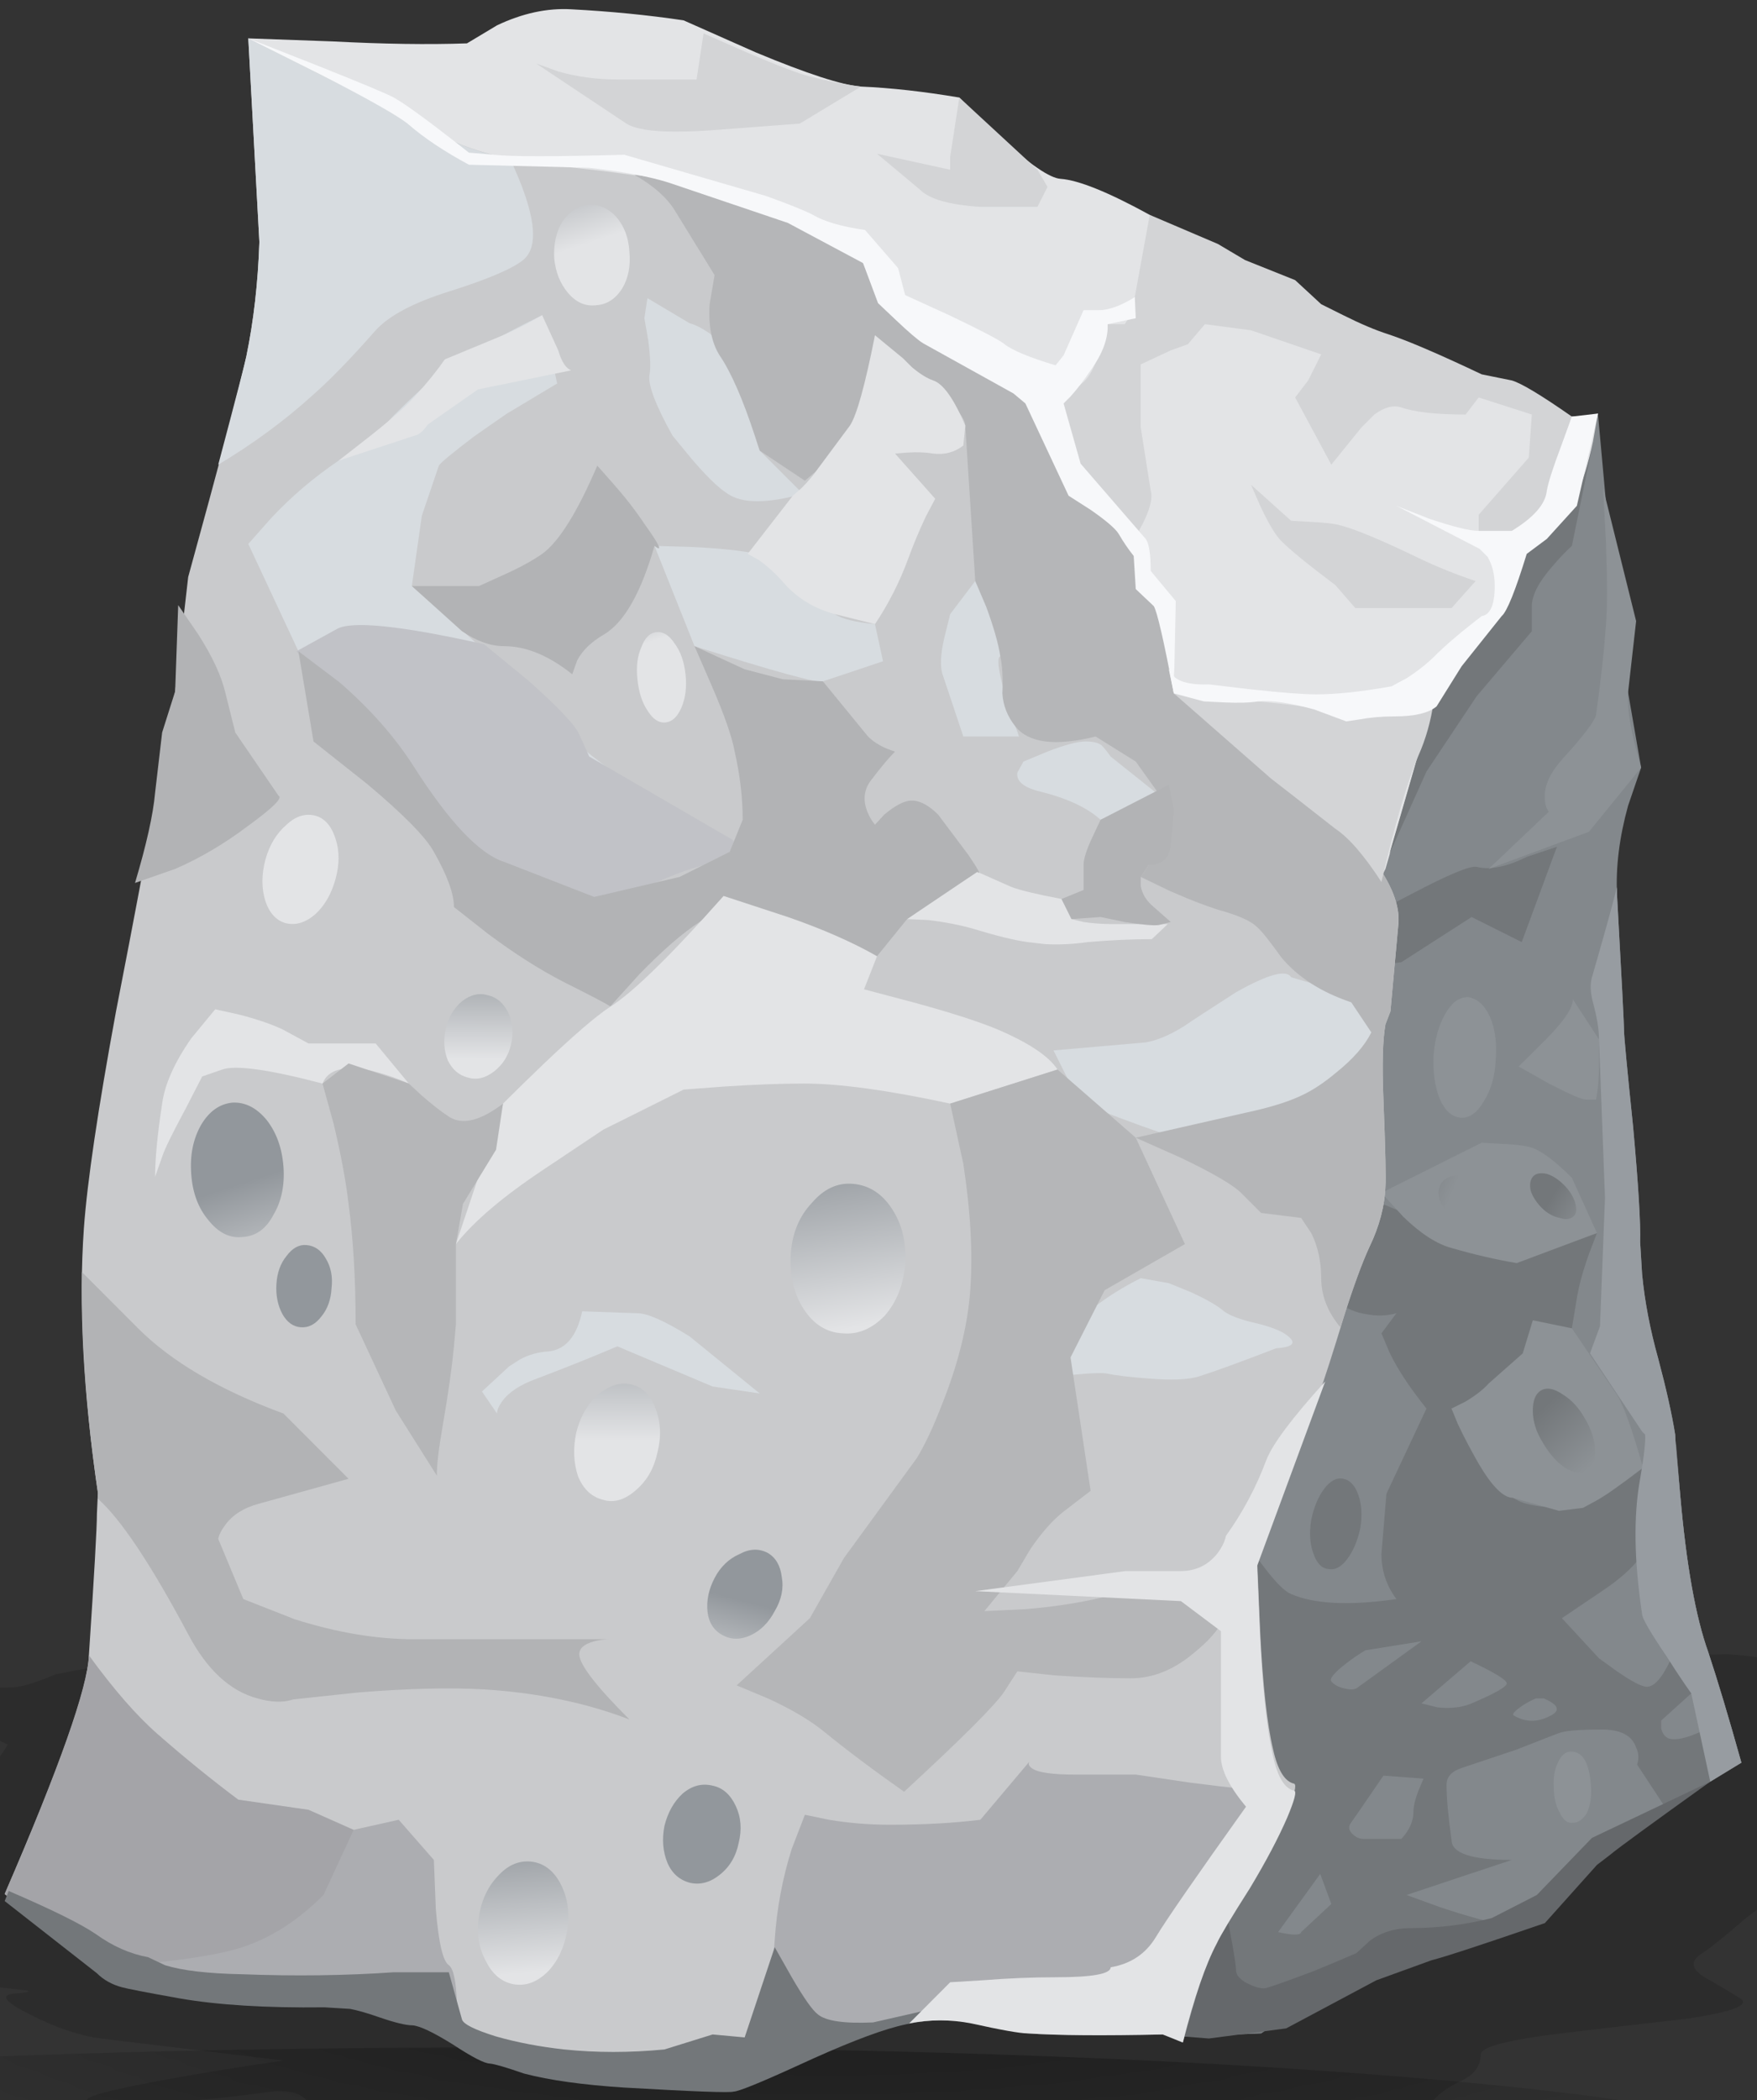 <?xml version="1.0" encoding="UTF-8" standalone="no"?>
<!-- Created with Inkscape (http://www.inkscape.org/) -->

<svg
   id="svg2"
   xml:space="preserve"
   viewBox="0 0 87.614 104.685"
   version="1.1"
   inkscape:version="0.91 r13725"
   sodipodi:docname="square.svg"
   width="87.614"
   height="104.685"
   xmlns:inkscape="http://www.inkscape.org/namespaces/inkscape"
   xmlns:sodipodi="http://sodipodi.sourceforge.net/DTD/sodipodi-0.dtd"
   xmlns="http://www.w3.org/2000/svg"
   xmlns:svg="http://www.w3.org/2000/svg"
   xmlns:rdf="http://www.w3.org/1999/02/22-rdf-syntax-ns#"
   xmlns:cc="http://creativecommons.org/ns#"
   xmlns:dc="http://purl.org/dc/elements/1.1/"><rect x="0" y="0" width="87.614" height="104.685" fill="#333333" stroke="none"/><sodipodi:namedview
   id="namedview1"
   pagecolor="#ffffff"
   bordercolor="#000000"
   borderopacity="0.25"
   inkscape:showpageshadow="2"
   inkscape:pageopacity="0.0"
   inkscape:pagecheckerboard="0"
   inkscape:deskcolor="#d1d1d1" />&#10;  <defs
   id="defs6"><clipPath
     id="clipPath18">&#10;      <path
   id="path20"
   d="m 0,-0.192 h 124 v 36 H 0 Z"
   inkscape:connector-curvature="0" />&#10;    </clipPath><mask
     id="mask22">&#10;      <g
   id="g24">&#10;        <g
   id="g26"
   clip-path="url(#clipPath18)">&#10;          <path
   id="path28"
   style="fill:#000000;fill-opacity:0.629"
   d="m 0,-0.192 h 124 v 36 H 0 Z"
   inkscape:connector-curvature="0" />&#10;        </g>&#10;      </g>&#10;    </mask><clipPath
     id="clipPath34">&#10;      <path
   id="path36"
   d="m 0,-0.192 h 124 v 36 H 0 Z"
   inkscape:connector-curvature="0" />&#10;    </clipPath><clipPath
     id="clipPath38">&#10;      <path
   id="path40"
   d="M 0,0 H 124 V 36 H 0 Z"
   inkscape:connector-curvature="0" />&#10;    </clipPath><clipPath
     id="clipPath42">&#10;      <path
   id="path44"
   d="M 123.6,18.07 C 123.6,13.137 117.572,8.926 105.518,5.434 93.439,1.938 78.865,0.191 61.799,0.191 44.732,0.191 30.17,1.938 18.119,5.434 6.037,8.926 -0.002,13.137 -0.002,18.07 c 0,4.934 6.039,9.16 18.121,12.684 12.051,3.492 26.613,5.238 43.68,5.238 17.066,0 31.64,-1.746 43.719,-5.238 C 117.572,27.23 123.6,23.004 123.6,18.07 Z"
   inkscape:connector-curvature="0" />&#10;    </clipPath><clipPath
     id="clipPath46">&#10;      <path
   id="path48"
   d="M 0,-103.06 H 155 V 56.63 H 0 Z"
   inkscape:connector-curvature="0" />&#10;    </clipPath><radialGradient
     id="radialGradient50"
     gradientUnits="userSpaceOnUse"
     cy="-22.65"
     cx="77.05"
     r="66.575">&#10;      <stop
   id="stop52"
   style="stop-color:#ffffff;stop-opacity:.62"
   offset="0" />&#10;      <stop
   id="stop54"
   style="stop-color:#ffffff;stop-opacity:0"
   offset="1" />&#10;    </radialGradient><mask
     id="mask56">&#10;      <g
   id="g58">&#10;        <g
   id="g60"
   clip-path="url(#clipPath46)">&#10;          <path
   id="path62"
   style="fill:url(#radialGradient50)"
   d="M 0,-103.06 H 155 V 56.63 H 0 Z"
   inkscape:connector-curvature="0" />&#10;        </g>&#10;      </g>&#10;    </mask><radialGradient
     id="radialGradient64"
     gradientUnits="userSpaceOnUse"
     cy="-22.65"
     cx="77.05"
     r="66.575">&#10;      <stop
   id="stop66"
   style="stop-color:#000000"
   offset="0" />&#10;      <stop
   id="stop68"
   style="stop-color:#000000"
   offset="1" />&#10;    </radialGradient><clipPath
     id="clipPath100">&#10;      <path
   id="path102"
   d="m 18,5.808 h 88 v 25 H 18 Z"
   inkscape:connector-curvature="0" />&#10;    </clipPath><mask
     id="mask104">&#10;      <g
   id="g106">&#10;        <g
   id="g108"
   clip-path="url(#clipPath100)">&#10;          <path
   id="path110"
   style="fill:#000000;fill-opacity:0.141"
   d="m 18,5.808 h 88 v 25 H 18 Z"
   inkscape:connector-curvature="0" />&#10;        </g>&#10;      </g>&#10;    </mask><clipPath
     id="clipPath116">&#10;      <path
   id="path118"
   d="m 18,5.808 h 88 v 25 H 18 Z"
   inkscape:connector-curvature="0" />&#10;    </clipPath><clipPath
     id="clipPath120">&#10;      <path
   id="path122"
   d="m 18,6 h 88 V 31 H 18 Z"
   inkscape:connector-curvature="0" />&#10;    </clipPath><linearGradient
     id="linearGradient256"
     y2="-14331"
     gradientUnits="userSpaceOnUse"
     x2="-1057.5"
     gradientTransform="matrix(0.162,-0.783,0.793,0.116,11622,891.67)"
     y1="-14331"
     x1="-1062.3">&#10;      <stop
   id="stop258"
   style="stop-color:#73777a"
   offset="0" />&#10;      <stop
   id="stop260"
   style="stop-color:#8d9296"
   offset="1" />&#10;    </linearGradient><linearGradient
     id="linearGradient274"
     y2="-15252"
     gradientUnits="userSpaceOnUse"
     x2="-348.84"
     gradientTransform="matrix(0.084,-0.796,0.8,0.041,12316,373.15)"
     y1="-15252"
     x1="-352.64">&#10;      <stop
   id="stop276"
   style="stop-color:#73777a"
   offset="0" />&#10;      <stop
   id="stop278"
   style="stop-color:#8d9296"
   offset="1" />&#10;    </linearGradient><linearGradient
     id="linearGradient292"
     y2="-7983.9"
     gradientUnits="userSpaceOnUse"
     x2="-3248.7"
     gradientTransform="matrix(0.571,-0.56,0.59,0.542,6656.4,2542.7)"
     y1="-7983.9"
     x1="-3252.5">&#10;      <stop
   id="stop294"
   style="stop-color:#73777a"
   offset="0" />&#10;      <stop
   id="stop296"
   style="stop-color:#8d9296"
   offset="1" />&#10;    </linearGradient><linearGradient
     id="linearGradient310"
     y2="-3800.8"
     gradientUnits="userSpaceOnUse"
     x2="-2396.3"
     gradientTransform="matrix(0.737,-0.311,0.311,0.737,3035.1,2103.8)"
     y1="-3800.8"
     x1="-2399.4">&#10;      <stop
   id="stop312"
   style="stop-color:#73777a"
   offset="0" />&#10;      <stop
   id="stop314"
   style="stop-color:#8d9296"
   offset="1" />&#10;    </linearGradient><linearGradient
     id="linearGradient328"
     y2="-4885.6"
     gradientUnits="userSpaceOnUse"
     x2="-2929.1"
     gradientTransform="matrix(0.702,-0.384,0.416,0.684,4181.9,2264.5)"
     y1="-4885.6"
     x1="-2931.5">&#10;      <stop
   id="stop330"
   style="stop-color:#73777a"
   offset="0" />&#10;      <stop
   id="stop332"
   style="stop-color:#8d9296"
   offset="1" />&#10;    </linearGradient><linearGradient
     id="linearGradient346"
     y2="-13402"
     gradientUnits="userSpaceOnUse"
     x2="-1650.7"
     gradientTransform="matrix(0.236,-0.764,0.777,0.195,10894,1379.2)"
     y1="-13402"
     x1="-1653.6">&#10;      <stop
   id="stop348"
   style="stop-color:#73777a"
   offset="0" />&#10;      <stop
   id="stop350"
   style="stop-color:#8d9296"
   offset="1" />&#10;    </linearGradient><linearGradient
     id="linearGradient364"
     y2="-14691"
     gradientUnits="userSpaceOnUse"
     x2="-1193.5"
     gradientTransform="matrix(0.135,-0.788,0.788,0.135,11808,1085.4)"
     y1="-14691"
     x1="-1202.3">&#10;      <stop
   id="stop366"
   style="stop-color:#92979c"
   offset="0" />&#10;      <stop
   id="stop368"
   style="stop-color:#e3e4e6"
   offset="1" />&#10;    </linearGradient><linearGradient
     id="linearGradient382"
     y2="-16119"
     gradientUnits="userSpaceOnUse"
     x2="84.656"
     gradientTransform="matrix(0.006,-0.8,0.8,-0.003,12949,56.05)"
     y1="-16119"
     x1="78.206">&#10;      <stop
   id="stop384"
   style="stop-color:#92979c"
   offset="0" />&#10;      <stop
   id="stop386"
   style="stop-color:#e3e4e6"
   offset="1" />&#10;    </linearGradient><linearGradient
     id="linearGradient400"
     y2="-13176"
     gradientUnits="userSpaceOnUse"
     x2="-2043.8"
     gradientTransform="matrix(0.257,-0.758,0.762,0.246,10598,1731.3)"
     y1="-13176"
     x1="-2050.9">&#10;      <stop
   id="stop402"
   style="stop-color:#92979c"
   offset="0" />&#10;      <stop
   id="stop404"
   style="stop-color:#e3e4e6"
   offset="1" />&#10;    </linearGradient><linearGradient
     id="linearGradient418"
     y2="-14599"
     gradientUnits="userSpaceOnUse"
     x2="-1136.9"
     gradientTransform="matrix(0.145,-0.787,0.79,0.128,11738,1009)"
     y1="-14599"
     x1="-1141.2">&#10;      <stop
   id="stop420"
   style="stop-color:#92979c"
   offset="0" />&#10;      <stop
   id="stop422"
   style="stop-color:#e3e4e6"
   offset="1" />&#10;    </linearGradient><linearGradient
     id="linearGradient436"
     y2="-15430"
     gradientUnits="userSpaceOnUse"
     x2="-611.58"
     gradientTransform="matrix(0.072,-0.797,0.797,0.072,12388,638.68)"
     y1="-15430"
     x1="-618.49">&#10;      <stop
   id="stop438"
   style="stop-color:#92979c"
   offset="0" />&#10;      <stop
   id="stop440"
   style="stop-color:#e3e4e6"
   offset="1" />&#10;    </linearGradient><linearGradient
     id="linearGradient454"
     y2="-16040"
     gradientUnits="userSpaceOnUse"
     x2="-59.718"
     gradientTransform="matrix(0.014,-0.8,0.8,0.014,12887,188.96)"
     y1="-16040"
     x1="-65.594">&#10;      <stop
   id="stop456"
   style="stop-color:#92979c"
   offset="0" />&#10;      <stop
   id="stop458"
   style="stop-color:#e3e4e6"
   offset="1" />&#10;    </linearGradient><linearGradient
     id="linearGradient472"
     y2="-17956"
     gradientUnits="userSpaceOnUse"
     x2="2368.8"
     gradientTransform="matrix(-0.203,-0.774,0.774,-0.203,14434,-1784.8)"
     y1="-17956"
     x1="2363.5">&#10;      <stop
   id="stop474"
   style="stop-color:#92979c"
   offset="0" />&#10;      <stop
   id="stop476"
   style="stop-color:#e3e4e6"
   offset="1" />&#10;    </linearGradient><linearGradient
     id="linearGradient490"
     y2="-16305"
     gradientUnits="userSpaceOnUse"
     x2="338.58"
     gradientTransform="matrix(-0.011,-0.8,0.8,-0.031,13082,-169.42)"
     y1="-16305"
     x1="332.98">&#10;      <stop
   id="stop492"
   style="stop-color:#92979c"
   offset="0" />&#10;      <stop
   id="stop494"
   style="stop-color:#e3e4e6"
   offset="1" />&#10;    </linearGradient><linearGradient
     id="linearGradient508"
     y2="-16208"
     gradientUnits="userSpaceOnUse"
     x2="55.118"
     gradientTransform="matrix(-0.002,-0.8,0.8,-0.002,13014,63.666)"
     y1="-16208"
     x1="49.943">&#10;      <stop
   id="stop510"
   style="stop-color:#92979c"
   offset="0" />&#10;      <stop
   id="stop512"
   style="stop-color:#e3e4e6"
   offset="1" />&#10;    </linearGradient><linearGradient
     id="linearGradient526"
     y2="-12700"
     gradientUnits="userSpaceOnUse"
     x2="-2110.5"
     gradientTransform="matrix(0.29,-0.746,0.761,0.251,10328,1680.8)"
     y1="-12700"
     x1="-2114.2">&#10;      <stop
   id="stop528"
   style="stop-color:#92979c"
   offset="0" />&#10;      <stop
   id="stop530"
   style="stop-color:#e3e4e6"
   offset="1" />&#10;    </linearGradient><linearGradient
     id="linearGradient544"
     y2="-13222"
     gradientUnits="userSpaceOnUse"
     x2="-2121.7"
     gradientTransform="matrix(0.251,-0.759,0.759,0.251,10628,1795.5)"
     y1="-13222"
     x1="-2127.5">&#10;      <stop
   id="stop546"
   style="stop-color:#92979c"
   offset="0" />&#10;      <stop
   id="stop548"
   style="stop-color:#e3e4e6"
   offset="1" />&#10;    </linearGradient></defs>&#10;  <g
   id="g10"
   transform="matrix(1.25,0,0,-1.25,-35.616,117.713)">&#10;    <g
   id="g12">&#10;      <g
   id="g14">&#10;        <g
   id="g30"
   mask="url(#mask22)">&#10;          <g
   id="g70">&#10;            <g
   id="g72"
   clip-path="url(#clipPath34)">&#10;              <g
   id="g74"
   transform="translate(0,-0.192)">&#10;                <g
   id="g78">&#10;                  <g
   id="g80"
   clip-path="url(#clipPath38)">&#10;                    <g
   id="g82">&#10;                      <g
   id="g84">&#10;                        <g
   id="g86"
   clip-path="url(#clipPath42)">&#10;                          <g
   id="g88"
   transform="matrix(0.8,0,0,-0.225,0,12.766)">&#10;                            <g
   id="g92"
   mask="url(#mask56)">&#10;                              <path
   id="path94"
   style="fill:url(#radialGradient64);fill-rule:evenodd"
   d="M 123.6,18.07 C 123.6,13.137 117.572,8.926 105.518,5.434 93.439,1.938 78.865,0.191 61.799,0.191 44.732,0.191 30.17,1.938 18.119,5.434 6.037,8.926 -0.002,13.137 -0.002,18.07 c 0,4.934 6.039,9.16 18.121,12.684 12.051,3.492 26.613,5.238 43.68,5.238 17.066,0 31.64,-1.746 43.719,-5.238 C 117.572,27.23 123.6,23.004 123.6,18.07 Z"
   inkscape:connector-curvature="0" />&#10;                            </g>&#10;                          </g>&#10;                        </g>&#10;                      </g>&#10;                    </g>&#10;                  </g>&#10;                </g>&#10;              </g>&#10;            </g>&#10;          </g>&#10;        </g>&#10;      </g>&#10;      <g
   id="g96">&#10;        <g
   id="g112"
   mask="url(#mask104)">&#10;          <g
   id="g124">&#10;            <g
   id="g126"
   clip-path="url(#clipPath116)">&#10;              <g
   id="g128"
   transform="translate(0,-0.192)">&#10;                <g
   id="g132">&#10;                  <g
   id="g134"
   clip-path="url(#clipPath120)">&#10;                    <g
   id="g136">&#10;                      <path
   id="path138"
   style="fill:#000000;fill-rule:evenodd"
   d="m 102.32,26.871 -1.199,-0.68 0.598,-1.519 1.883,-1 c 0.718,-0.371 1.078,-0.574 1.078,-0.602 0,-0.132 0.105,-0.293 0.32,-0.476 0.375,-0.321 0.387,-0.551 0.039,-0.684 -0.531,-0.133 -0.906,-0.238 -1.117,-0.316 -1.067,-0.403 -1.867,-0.735 -2.402,-1 -0.321,-0.16 -0.254,-0.403 0.199,-0.723 0.242,-0.16 0.508,-0.293 0.801,-0.398 -1.067,-0.321 -2.04,-0.586 -2.918,-0.801 -0.479,-0.106 -1.014,-0.414 -1.6,-0.918 -0.773,-0.668 -1.305,-1.094 -1.602,-1.281 -0.503,-0.321 -0.453,-0.653 0.161,-1 0.933,-0.535 1.414,-0.828 1.441,-0.879 0.16,-0.242 -0.547,-0.481 -2.121,-0.723 -2.348,-0.266 -4.266,-0.492 -5.758,-0.68 -1.707,-0.238 -2.562,-0.492 -2.562,-0.757 0,-0.457 -0.254,-0.801 -0.758,-1.043 -0.856,-0.399 -1.348,-0.879 -1.481,-1.438 -0.054,-0.32 -0.121,-0.84 -0.199,-1.562 -0.16,-0.532 -0.855,-0.786 -2.082,-0.758 -2.746,0.133 -5.652,0.254 -8.719,0.359 -3.359,0.106 -5.359,0.133 -6,0.078 -0.558,-0.05 -1.558,-0.05 -3,0 -2.027,0.082 -2.851,-0.011 -2.48,-0.277 0.48,-0.375 0.64,-0.574 0.48,-0.602 -0.48,-0.078 -1.441,-0.105 -2.879,-0.078 -1.574,0.051 -2.652,0.078 -3.242,0.078 -1.172,0 -2.133,-0.171 -2.879,-0.519 -0.375,-0.16 -1.558,-0.133 -3.558,0.082 -2.137,0.184 -4.149,0.492 -6.043,0.918 -1.653,0.375 -1.531,0.707 0.359,1 0.934,0.133 2.043,0.238 3.32,0.32 -1.171,0.051 -2.359,0.16 -3.558,0.32 -2.453,0.321 -3.801,0.708 -4.039,1.161 -0.215,0.398 -0.707,0.558 -1.481,0.48 -2.082,-0.293 -3.945,-0.453 -5.601,-0.48 -2.559,-0.028 -2.305,0.254 0.761,0.839 1.52,0.293 3.293,0.586 5.321,0.879 l -7.281,0.879 c -0.852,0.11 -1.801,0.43 -2.84,0.961 -1.067,0.535 -1.227,0.813 -0.481,0.84 0.586,0.055 0.574,0.106 -0.039,0.16 -0.961,0.106 -1.508,0.188 -1.64,0.242 -0.239,0.079 -0.532,0.321 -0.879,0.719 -0.293,0.348 -0.508,0.641 -0.641,0.879 -0.055,0.133 -0.121,0.215 -0.199,0.242 -0.16,0.106 -0.387,0.293 -0.68,0.559 -0.293,0.266 -0.562,0.375 -0.801,0.32 -0.64,-0.105 -1.547,-0.105 -2.718,0 -1.442,0.106 -2.481,0.281 -3.122,0.52 -0.292,0.105 -0.453,0.199 -0.48,0.281 2.535,0.531 4.133,0.801 4.801,0.801 l -0.84,0.039 c -1.121,0.055 -1.734,0.105 -1.84,0.16 -0.16,0.027 -0.066,0.105 0.277,0.238 0.321,0.106 0.59,0.16 0.801,0.16 0.133,0 0.563,0.121 1.281,0.36 0.879,0.32 1.559,0.535 2.04,0.64 0.48,0.082 0.652,0.133 0.519,0.161 -0.398,0.027 -0.641,0.105 -0.719,0.242 -0.105,0.211 -0.054,0.398 0.16,0.558 0.215,0.16 0.52,0.239 0.918,0.239 0.348,0 0.68,0.066 1,0.203 0.11,0.051 0.414,0.211 0.922,0.476 0.453,0.27 0.946,0.84 1.481,1.723 l -1.281,0.598 c -0.239,0.187 -0.454,0.375 -0.641,0.562 -0.399,0.399 -0.52,0.641 -0.359,0.719 0.535,0.266 1.335,0.398 2.402,0.398 0.238,0 0.558,0.067 0.957,0.203 0.242,0.079 0.519,0.184 0.84,0.321 2.082,0.426 3.906,0.652 5.48,0.679 2.215,0.079 4.746,0.118 7.602,0.118 0.824,0.027 2.133,0.136 3.918,0.32 2.054,0.215 4.281,0.375 6.679,0.48 1.977,0.082 4.297,0.282 6.961,0.602 1.868,0.238 3.481,0.305 4.84,0.199 2.028,-0.16 7.336,-0.695 15.922,-1.601 1.84,-0.211 4.664,-0.266 8.481,-0.161 4.425,0.11 6.691,0.161 6.796,0.161 0.883,-0.051 1.403,-0.133 1.563,-0.239 0.32,-0.265 0.801,-0.492 1.437,-0.679 1.547,-0.453 2.188,-0.653 1.922,-0.602 z"
   inkscape:connector-curvature="0" />&#10;                    </g>&#10;                  </g>&#10;                </g>&#10;              </g>&#10;            </g>&#10;          </g>&#10;        </g>&#10;      </g>&#10;      <path
   id="path140"
   style="fill:#e3e4e6;fill-rule:evenodd"
   d="m 92.238,77.679 -0.277,-4.84 c -4.668,-10.132 -8,-16.824 -10,-20.078 -1.359,-2.269 -4.629,-0.336 -9.801,5.797 -5.066,6.777 -7.812,10.309 -8.238,10.602 -0.828,0.613 -6.242,3.972 -16.242,10.082 l -4.078,7.918 -5.204,5.48 3.364,-0.121 c 2.023,-0.105 3.812,-0.133 5.359,-0.078 l 1.199,0.719 c 1.012,0.48 2,0.695 2.961,0.64 1.547,-0.082 3.039,-0.226 4.481,-0.441 l 2.879,-1.277 c 2.054,-0.856 3.453,-1.309 4.199,-1.364 1.199,-0.051 2.508,-0.199 3.922,-0.437 l 1.636,-1.602 c 1.176,-1.066 1.977,-1.613 2.403,-1.64 0.719,-0.051 1.906,-0.532 3.558,-1.438 l 1,-0.922 c 0.829,-0.691 1.602,-1.32 2.321,-1.879 0.613,-0.453 1.187,-0.761 1.718,-0.922 0.668,-0.183 1.336,-0.492 2,-0.918 1.414,-0.906 3.321,-1.492 5.723,-1.761 l 1.758,-0.797 c 1.254,-0.535 2.027,-0.817 2.32,-0.844 0.481,-0.023 0.828,0.016 1.039,0.121 z"
   inkscape:connector-curvature="0" />&#10;      <path
   id="path142"
   style="fill:#d3d4d6;fill-rule:evenodd"
   d="m 57.199,88.999 c -0.664,-0.054 -1.254,-0.078 -1.758,-0.078 -0.961,0 -1.613,0.106 -1.961,0.321 l -3.601,2.398 0.883,-0.32 c 0.746,-0.215 1.558,-0.321 2.437,-0.321 h 3.082 l 0.278,1.84 1.722,-0.757 c 1.25,-0.536 2.094,-0.856 2.52,-0.961 0.719,-0.188 1.398,-0.321 2.039,-0.403 l -2.442,-1.476 z"
   inkscape:connector-curvature="0" />&#10;      <path
   id="path144"
   style="fill:#d3d4d6;fill-rule:evenodd"
   d="m 66.762,90.281 3.117,-2.879 0.402,-0.684 -0.402,-0.797 h -2.277 c -1.227,0.078 -2.028,0.305 -2.403,0.68 l -1.719,1.438 2.918,-0.637 v 0.519 z"
   inkscape:connector-curvature="0" />&#10;      <path
   id="path146"
   style="fill:#d3d4d6;fill-rule:evenodd"
   d="m 87.602,79.242 1.199,-0.243 c 0.371,-0.105 1.172,-0.585 2.398,-1.441 L 90.68,76.039 V 75.121 L 90.16,73.8 c -0.187,-0.453 -0.64,-0.894 -1.359,-1.32 l -1.321,0.519 v 0.641 l 2,2.281 0.122,1.719 -2.122,0.68 -0.519,-0.68 c -1.176,0 -2.027,0.094 -2.563,0.281 -0.32,0.106 -0.679,0.012 -1.078,-0.281 l -0.519,-0.519 -1.199,-1.481 -1.442,2.68 0.52,0.679 0.519,1.04 -2.801,0.96 -1.839,0.243 -0.68,-0.801 -0.68,-0.242 L 74,79.64 v -2.519 l 0.398,-2.52 c 0.11,-0.375 -0.105,-1 -0.636,-1.883 l -1.602,-1.879 -4.558,4.68 4,3.32 c 0.371,0.266 0.636,0.801 0.796,1.602 l 0.282,0.801 h 0.679 c 0.266,0.371 0.403,0.73 0.403,1.078 l 0.597,3.281 2.719,-1.16 1.082,-0.641 2,-0.801 1.039,-0.96 0.879,-0.438 c 0.695,-0.348 1.297,-0.602 1.801,-0.762 0.801,-0.265 2.043,-0.8 3.723,-1.597 z"
   inkscape:connector-curvature="0" />&#10;      <path
   id="path148"
   style="fill:#83888c;fill-rule:evenodd"
   d="m 92.039,76.558 0.199,1.121 0.403,-4.437 c 0.293,-3.203 0.558,-5.43 0.8,-6.684 l 0.52,-3 -0.52,-1.519 C 93.094,60.785 92.945,59.601 93,58.48 c 0.188,-3.387 0.281,-5.199 0.281,-5.441 0,-0.184 0.117,-1.454 0.36,-3.797 0.214,-2.348 0.304,-3.883 0.281,-4.602 L 94,43.359 c 0.105,-1.094 0.32,-2.211 0.641,-3.36 0.32,-1.199 0.547,-2.214 0.679,-3.039 0,-0.16 0.067,-0.961 0.2,-2.402 0.242,-2.773 0.613,-4.863 1.121,-6.277 0.371,-1.121 0.812,-2.586 1.32,-4.403 -1.387,-0.824 -2.723,-1.652 -4,-2.476 -0.773,-0.508 -1.723,-1.254 -2.84,-2.242 l -1.402,-1.321 c -2.371,-1.121 -4.25,-1.824 -5.641,-2.121 -0.879,-0.16 -2.023,-0.652 -3.437,-1.476 -0.696,-0.403 -1.309,-0.789 -1.84,-1.16 l -3.121,-0.122 -9.641,12.442 17.723,34.117 1.957,6.801 0.562,1.082 c 0.453,0.769 0.946,1.316 1.481,1.637 0.504,0.296 0.84,0.96 1,2 l 0.039,1.441 1.039,0.281 c 0.719,0.321 1.215,0.813 1.48,1.481 0.293,0.664 0.535,1.437 0.719,2.316 z"
   inkscape:connector-curvature="0" />&#10;      <path
   id="path150"
   style="fill:#73777a;fill-rule:evenodd"
   d="m 81.121,45.839 0.481,1.16 L 85,45.601 85.84,45.16 c 0.613,-0.293 1.133,-0.481 1.558,-0.559 l 2.403,-0.402 2.398,0.8 -0.32,-0.839 C 91.641,43.492 91.48,42.906 91.398,42.402 l -0.199,-1.203 -3.597,-2.797 -1.204,-0.403 0.922,-1.757 c 0.719,-1.203 1.414,-1.883 2.078,-2.043 1.067,-0.266 2.137,-0.133 3.204,0.402 l 2.597,2 0.16,-0.043 0.161,-2 c 0.242,-2.773 0.613,-4.863 1.121,-6.277 0.371,-1.121 0.812,-2.586 1.32,-4.403 l -3,-1.839 -1.16,1.761 c 0.078,0.239 0.066,0.465 -0.039,0.68 -0.16,0.48 -0.617,0.719 -1.364,0.719 -0.824,0 -1.371,-0.039 -1.636,-0.117 -0.028,0 -0.617,-0.227 -1.762,-0.68 -1.121,-0.375 -1.84,-0.617 -2.16,-0.723 -0.426,-0.133 -0.641,-0.359 -0.641,-0.68 0,-0.531 0.067,-1.265 0.199,-2.199 0,-0.535 0.801,-0.801 2.403,-0.801 l -4.199,-1.398 1.32,-0.48 c 1.039,-0.348 1.957,-0.602 2.758,-0.762 -2.16,-0.906 -3.692,-1.453 -4.602,-1.641 -0.879,-0.16 -2.023,-0.652 -3.437,-1.476 -0.696,-0.403 -1.309,-0.789 -1.84,-1.16 l -3.121,-0.122 -7.2,9.321 c -0.347,2.531 -0.558,4.734 -0.64,6.597 l 5.961,11.481 c 3.277,-6.16 5.344,-9.414 6.199,-9.758 0.934,-0.402 2.332,-0.469 4.199,-0.199 -0.398,0.531 -0.597,1.133 -0.597,1.797 l 0.199,2.402 1.597,3.398 c -0.664,0.829 -1.16,1.575 -1.476,2.243 l -0.32,0.757 0.597,0.801 C 83.828,41.695 83.426,41.679 83,41.761 c -0.855,0.133 -1.453,0.613 -1.801,1.438 -0.32,0.828 -0.344,1.707 -0.078,2.64 z"
   inkscape:connector-curvature="0" />&#10;      <path
   id="path152"
   style="fill:#73777a;fill-rule:evenodd"
   d="m 87.199,57.601 -2.801,-1.801 -2.796,-0.359 1.199,2.277 c -0.028,-0.183 0.64,0.082 2,0.801 1.465,0.773 2.332,1.133 2.597,1.082 0.536,-0.133 1.204,0 2,0.398 l 1.204,0.403 -1.403,-3.801 z"
   inkscape:connector-curvature="0" />&#10;      <path
   id="path154"
   style="fill:#73777a;fill-rule:evenodd"
   d="m 91.32,74.242 c 0.239,0.476 0.465,1.172 0.68,2.078 L 91.199,72.402 C 90.934,72.16 90.668,71.878 90.398,71.558 89.867,70.945 89.602,70.425 89.602,69.999 v -1 l -2.204,-2.597 -2,-3 -1.476,-3.281 1.797,6.199 0.562,1.082 c 0.453,0.769 0.946,1.316 1.481,1.637 0.504,0.296 0.84,0.96 1,2 l 0.039,1.441 1.039,0.281 c 0.719,0.321 1.215,0.813 1.48,1.481 z"
   inkscape:connector-curvature="0" />&#10;      <path
   id="path156"
   style="fill:#8d9296;fill-rule:evenodd"
   d="m 91.199,47.199 1,-2.2 L 89,43.8 c -0.801,0.133 -1.668,0.332 -2.602,0.602 -0.586,0.156 -1.226,0.57 -1.918,1.238 l -0.878,0.961 4,2 0.757,-0.043 c 0.586,-0.023 1,-0.078 1.243,-0.156 0.398,-0.137 0.933,-0.535 1.597,-1.203 z"
   inkscape:connector-curvature="0" />&#10;      <path
   id="path158"
   style="fill:#8d9296;fill-rule:evenodd"
   d="m 93.762,69.402 -0.321,-2.844 c -0.054,-0.637 0.118,-1.637 0.52,-3 l -2.082,-2.559 -4,-1.48 2.402,2.281 c -0.109,0.133 -0.16,0.321 -0.16,0.559 -0.027,0.48 0.211,1 0.719,1.562 0.801,0.879 1.238,1.453 1.32,1.719 0.188,1.332 0.32,2.535 0.399,3.602 0.054,0.664 0.054,1.773 0,3.316 l -0.118,2.16 z"
   inkscape:connector-curvature="0" />&#10;      <path
   id="path160"
   style="fill:#8d9296;fill-rule:evenodd"
   d="M 92.281,52.718 V 51.8 c 0,-0.64 -0.043,-1.133 -0.121,-1.48 h -0.398 c -0.16,0 -0.657,0.215 -1.481,0.64 l -1.203,0.68 1.082,1.078 c 0.719,0.723 1.078,1.254 1.078,1.602 z"
   inkscape:connector-curvature="0" />&#10;      <path
   id="path162"
   style="fill:#8d9296;fill-rule:evenodd"
   d="m 87.879,38.999 1.359,1.2 0.403,1.32 1.558,-0.32 1.762,-2.598 c 0.266,-0.375 0.625,-1.359 1.078,-2.961 -0.906,-0.695 -1.531,-1.133 -1.879,-1.32 l -0.519,-0.281 -0.961,-0.118 -1.84,0.52 c -0.371,0 -0.828,0.453 -1.36,1.359 -0.32,0.559 -0.601,1.094 -0.839,1.602 l -0.243,0.597 0.563,0.282 c 0.398,0.238 0.707,0.48 0.918,0.718 z"
   inkscape:connector-curvature="0" />&#10;      <path
   id="path164"
   style="fill:#83888c;fill-rule:evenodd"
   d="m 93.961,32.121 1.32,-1.282 0.199,-1 -0.281,-1.718 c -0.398,-0.907 -0.773,-1.309 -1.121,-1.2 -0.211,0.051 -0.57,0.25 -1.078,0.598 l -0.719,0.52 -1.48,1.601 1.597,1.078 c 0.723,0.481 1.243,0.949 1.563,1.403 z"
   inkscape:connector-curvature="0" />&#10;      <path
   id="path166"
   style="fill:#83888c;fill-rule:evenodd"
   d="m 95.961,26.64 0.801,-1 -0.403,-0.519 c -0.586,-0.266 -1.011,-0.36 -1.281,-0.282 -0.156,0.055 -0.266,0.188 -0.316,0.403 v 0.316 z"
   inkscape:connector-curvature="0" />&#10;      <path
   id="path168"
   style="fill:#83888c;fill-rule:evenodd"
   d="m 87.16,27.921 c 0.961,-0.453 1.442,-0.75 1.442,-0.882 0,-0.133 -0.469,-0.399 -1.403,-0.797 -0.371,-0.16 -0.824,-0.215 -1.359,-0.16 l -0.641,0.16 z"
   inkscape:connector-curvature="0" />&#10;      <path
   id="path170"
   style="fill:#83888c;fill-rule:evenodd"
   d="m 89.762,26.441 h 0.316 c 0.617,-0.266 0.684,-0.508 0.203,-0.723 -0.48,-0.238 -0.949,-0.226 -1.402,0.043 -0.078,0.051 0.043,0.184 0.359,0.399 0.16,0.105 0.336,0.199 0.524,0.281 z"
   inkscape:connector-curvature="0" />&#10;      <path
   id="path172"
   style="fill:#979ca1;fill-rule:evenodd"
   d="m 92,55.199 c 0.426,1.468 0.762,2.668 1,3.601 v -0.32 c 0.188,-3.387 0.281,-5.199 0.281,-5.441 0,-0.184 0.117,-1.454 0.36,-3.797 0.214,-2.348 0.304,-3.883 0.281,-4.602 L 94,43.359 c 0.105,-1.094 0.32,-2.211 0.641,-3.36 0.32,-1.199 0.547,-2.214 0.679,-3.039 0,-0.16 0.067,-0.961 0.2,-2.402 0.242,-2.773 0.613,-4.863 1.121,-6.277 0.371,-1.121 0.812,-2.586 1.32,-4.403 l -1.242,-0.757 -0.758,3.519 c -0.32,0.453 -0.641,0.934 -0.961,1.442 -0.668,0.984 -1,1.558 -1,1.718 -0.32,2.133 -0.348,3.934 -0.078,5.399 0.156,0.906 0.223,1.496 0.199,1.761 L 94,37.082 l -2.078,3.117 0.398,1.082 0.2,5.121 -0.239,6.316 c 0,0.403 -0.082,0.895 -0.242,1.481 -0.105,0.402 -0.117,0.734 -0.039,1 z"
   inkscape:connector-curvature="0" />&#10;      <path
   id="path174"
   style="fill:#83888c;fill-rule:evenodd"
   d="m 83.68,23.359 1.601,-0.117 -0.203,-0.481 c -0.133,-0.347 -0.199,-0.629 -0.199,-0.84 0,-0.375 -0.16,-0.734 -0.481,-1.082 h -1.519 c -0.16,0 -0.305,0.067 -0.438,0.2 -0.136,0.136 -0.16,0.269 -0.082,0.402 0.133,0.183 0.575,0.824 1.321,1.918 z"
   inkscape:connector-curvature="0" />&#10;      <path
   id="path176"
   style="fill:#83888c;fill-rule:evenodd"
   d="m 85.199,28.718 -2.597,-1.879 c -0.11,-0.054 -0.27,-0.054 -0.481,0 -0.242,0.055 -0.414,0.149 -0.519,0.282 -0.082,0.105 0.117,0.347 0.597,0.718 0.242,0.188 0.496,0.36 0.762,0.52 z"
   inkscape:connector-curvature="0" />&#10;      <path
   id="path178"
   style="fill:#83888c;fill-rule:evenodd"
   d="m 81.16,19.441 0.442,-1.199 -1.204,-1.121 c -0.023,-0.133 -0.332,-0.133 -0.918,0 z"
   inkscape:connector-curvature="0" />&#10;      <path
   id="path180"
   style="fill:#65686b;fill-rule:evenodd"
   d="m 77.801,15.601 c 0,-0.187 0.144,-0.359 0.437,-0.519 0.27,-0.137 0.496,-0.204 0.684,-0.204 0.105,0 0.758,0.231 1.957,0.68 0.586,0.242 1.16,0.481 1.723,0.723 l 0.519,0.48 c 0.453,0.348 1.012,0.52 1.68,0.52 1.066,0 2.133,0.133 3.199,0.398 l 1.801,0.922 2.199,2.277 4.719,2.243 c -2.344,-1.68 -3.68,-2.653 -4,-2.922 L 92.199,19.8 90.121,17.48 c -2.48,-0.852 -3.988,-1.348 -4.519,-1.481 l -2.204,-0.8 -3.597,-1.918 -3.082,-0.403 -1.039,0.082 -0.078,1.52 1.597,4.519 c 0.403,-2 0.602,-3.132 0.602,-3.398 z"
   inkscape:connector-curvature="0" />&#10;      <path
   id="path182"
   style="fill:#c9cacc;fill-rule:evenodd"
   d="m 69.32,78.48 c 0.375,-0.371 0.614,-0.68 0.719,-0.922 l 0.563,-1.598 c 0.476,-1.121 1.039,-1.851 1.679,-2.199 0.934,-0.508 1.465,-1.203 1.598,-2.082 0.082,-0.691 0.242,-1.051 0.48,-1.078 0.426,-0.027 0.719,-0.707 0.879,-2.043 0.082,-0.691 0.11,-1.371 0.082,-2.039 l 4.602,-3.277 c 3.012,-2.481 4.465,-4.442 4.359,-5.883 l -0.32,-3.52 -0.199,-0.519 c -0.11,-0.613 -0.137,-1.602 -0.082,-2.961 0.082,-2.078 0.105,-3.238 0.082,-3.481 -0.028,-0.796 -0.242,-1.613 -0.641,-2.437 -0.32,-0.695 -0.652,-1.602 -1,-2.723 -0.453,-1.492 -0.789,-2.531 -1,-3.117 l -2.48,-6.602 0.121,-2.878 c 0.105,-2.133 0.277,-3.707 0.519,-4.719 0.184,-0.828 0.465,-1.281 0.84,-1.363 0.106,-0.051 0.012,-0.426 -0.281,-1.118 -0.348,-0.8 -0.84,-1.734 -1.481,-2.8 -0.746,-1.149 -1.187,-1.868 -1.32,-2.161 -0.453,-0.878 -0.906,-2.214 -1.359,-4 l -0.801,0.321 c -2.371,-0.055 -4.172,-0.039 -5.399,0.039 -0.054,0 -0.839,0.148 -2.359,0.441 -0.883,0.184 -1.828,0.145 -2.84,-0.121 -0.933,-0.238 -2.254,-0.762 -3.961,-1.558 -1.519,-0.723 -2.375,-1.083 -2.558,-1.083 -0.137,-0.027 -1.59,0.04 -4.364,0.2 -1.652,0.082 -2.984,0.254 -4,0.519 -0.691,0.242 -1.144,0.375 -1.359,0.403 -0.184,0 -0.68,0.253 -1.48,0.757 -0.774,0.481 -1.305,0.735 -1.598,0.762 -0.266,0 -0.707,0.106 -1.32,0.32 -0.614,0.215 -1.067,0.332 -1.36,0.36 h 0.438 l -1.278,0.082 c -0.507,0.023 -1.574,0.051 -3.203,0.078 -0.851,0 -1.718,0.078 -2.597,0.238 -1.336,0.242 -2.094,0.387 -2.282,0.442 -0.398,0.105 -0.734,0.293 -1,0.558 L 28.68,18.64 c 2.215,5.094 3.332,8.266 3.359,9.52 0.215,3.226 0.32,5.105 0.32,5.64 l 0.039,0.84 c -0.586,4 -0.773,7.52 -0.558,10.559 0.133,1.84 0.558,4.722 1.281,8.64 0.774,3.973 1.238,6.453 1.399,7.442 0.48,2.293 0.8,4.066 0.96,5.32 L 36,71.16 c 1.227,4.453 2,7.386 2.32,8.8 0.293,1.414 0.465,2.934 0.52,4.559 l -0.442,8.121 7.801,-3.922 c 1.067,-0.558 2.547,-0.945 4.442,-1.16 2.425,-0.238 4.121,-0.492 5.078,-0.758 3.441,-0.933 5.84,-1.972 7.203,-3.121 0.051,-0.051 0.238,-0.492 0.558,-1.32 0.266,-0.586 1.094,-1.184 2.481,-1.801 1.437,-0.637 2.559,-1.332 3.359,-2.078 z"
   inkscape:connector-curvature="0" />&#10;      <path
   id="path184"
   style="fill:#d7dce0;fill-rule:evenodd"
   d="M 48.84,87.839 C 49.855,85.679 50.027,84.335 49.359,83.8 48.934,83.453 47.961,83.039 46.441,82.558 45,82.109 44.012,81.585 43.48,80.999 42.52,79.906 41.695,79.054 41,78.441 39.855,77.402 38.586,76.468 37.199,75.64 c 0.723,2.719 1.094,4.16 1.121,4.32 0.293,1.414 0.465,2.934 0.52,4.559 l -0.442,8.121 7.801,-3.922 c 0.746,-0.398 1.629,-0.691 2.641,-0.879 z"
   inkscape:connector-curvature="0" />&#10;      <path
   id="path186"
   style="fill:#d7dce0;fill-rule:evenodd"
   d="m 50.121,81.601 0.598,-2.723 -2,-1.199 C 48.293,77.386 47.855,77.082 47.398,76.761 46.52,76.093 46.055,75.707 46,75.601 l -0.68,-2 -0.398,-2.801 1.598,-1.398 c 1.199,-1.067 2.093,-1.934 2.679,-2.602 1.735,-2 3.84,-3.668 6.321,-5 1.121,-0.64 1.8,-1.093 2.039,-1.359 0.136,-0.16 0.148,-0.242 0.043,-0.242 l -0.68,-0.321 -4.32,-1.597 c -1.735,0.347 -2.934,0.679 -3.602,1 -0.426,0.211 -0.801,0.492 -1.121,0.84 L 45,63.601 c -2.133,2.32 -3.359,3.586 -3.68,3.801 -0.215,0.105 -0.425,0.277 -0.64,0.519 l -0.282,0.278 -2,4.281 0.922,1.039 c 0.801,0.855 1.692,1.613 2.68,2.281 0.906,0.586 1.641,1.188 2.199,1.801 0.668,0.664 1.199,1.16 1.602,1.481 1.066,0.796 2.504,1.636 4.32,2.519 z"
   inkscape:connector-curvature="0" />&#10;      <path
   id="path188"
   style="fill:#d7dce0;fill-rule:evenodd"
   d="m 58.719,72.082 3.082,-2.403 c 0.265,-0.187 0.801,-0.32 1.597,-0.398 L 63.719,67.8 61.32,66.999 c -0.215,-0.078 -1.922,0.387 -5.121,1.403 l -1.597,4 1.476,-0.043 c 1.094,-0.051 1.977,-0.145 2.641,-0.277 z"
   inkscape:connector-curvature="0" />&#10;      <path
   id="path190"
   style="fill:#d7dce0;fill-rule:evenodd"
   d="m 56,81.281 c 0.215,-0.055 0.48,-0.188 0.801,-0.403 1.332,-1.199 1.933,-2.093 1.801,-2.679 -0.137,-0.614 -0.067,-1.278 0.199,-2 L 60.52,74.48 c -1.415,-0.398 -2.415,-0.398 -3,0 -0.375,0.238 -0.852,0.707 -1.442,1.398 L 55.32,76.8 c -0.668,1.199 -0.972,2 -0.922,2.399 0.055,0.242 0.043,0.695 -0.039,1.359 l -0.16,0.922 0.121,0.801 z"
   inkscape:connector-curvature="0" />&#10;      <path
   id="path192"
   style="fill:#d7dce0;fill-rule:evenodd"
   d="m 66.398,69.679 1,1.32 0.801,-1.519 c 0.348,-0.934 0.414,-1.426 0.199,-1.481 -0.132,-0.054 -0.093,-0.48 0.122,-1.281 0.16,-0.636 0.32,-1.144 0.48,-1.519 0.133,-0.348 0.172,-0.481 0.121,-0.399 h -2.199 l -0.801,2.399 c -0.133,0.32 -0.121,0.828 0.039,1.519 z"
   inkscape:connector-curvature="0" />&#10;      <path
   id="path194"
   style="fill:#d7dce0;fill-rule:evenodd"
   d="m 70.281,64.199 c 0.692,0.269 1.199,0.402 1.52,0.402 0.344,0 0.574,-0.066 0.679,-0.199 0.079,-0.082 0.188,-0.215 0.321,-0.403 l 2,-1.597 -2.403,-0.922 c -0.531,0.48 -1.332,0.855 -2.398,1.121 -0.668,0.16 -0.973,0.414 -0.922,0.758 L 69.32,63.8 Z"
   inkscape:connector-curvature="0" />&#10;      <path
   id="path196"
   style="fill:#d7dce0;fill-rule:evenodd"
   d="m 77.801,54.601 c 1.277,0.719 2.011,0.918 2.199,0.598 l 3.398,-1 -0.199,-1.2 C 82.934,51.402 82.641,50.535 82.32,50.402 80.266,49.601 78.828,49.16 78,49.082 L 74.801,48.999 74,49.281 c -1.332,0.48 -2.094,0.785 -2.281,0.918 -0.133,0.082 -0.371,0.453 -0.719,1.121 l -0.48,0.961 3.679,0.32 c 0.453,0.078 0.961,0.293 1.52,0.641 0.347,0.238 1.043,0.691 2.082,1.359 z"
   inkscape:connector-curvature="0" />&#10;      <path
   id="path198"
   style="fill:#d7dce0;fill-rule:evenodd"
   d="m 72.602,39.402 c -0.188,0.023 -0.575,0.012 -1.161,-0.043 l -0.839,-0.078 1,2.199 c 0.21,0.32 0.679,0.707 1.398,1.16 0.348,0.215 0.68,0.399 1,0.559 l 1.121,-0.2 L 76,42.64 c 0.641,-0.293 1.078,-0.547 1.32,-0.762 0.215,-0.16 0.586,-0.304 1.121,-0.437 0.586,-0.133 1.012,-0.281 1.278,-0.442 0.535,-0.347 0.426,-0.546 -0.321,-0.597 -1.386,-0.535 -2.41,-0.91 -3.078,-1.121 -0.425,-0.133 -1.105,-0.16 -2.039,-0.082 -0.722,0.054 -1.281,0.121 -1.679,0.203 z"
   inkscape:connector-curvature="0" />&#10;      <path
   id="path200"
   style="fill:#d7dce0;fill-rule:evenodd"
   d="m 53.922,41.8 c 0.398,0 1.09,-0.308 2.078,-0.922 l 2.801,-2.277 -1.879,0.277 -3.801,1.602 C 52.055,40.027 50.988,39.601 49.922,39.199 49.254,38.96 48.785,38.652 48.52,38.281 48.387,38.093 48.32,37.933 48.32,37.8 l -0.601,0.879 1.082,1 0.437,0.281 c 0.348,0.188 0.735,0.293 1.16,0.321 0.668,0.078 1.11,0.613 1.321,1.597 z"
   inkscape:connector-curvature="0" />&#10;      <path
   id="path202"
   style="fill:#c1c2c7;fill-rule:evenodd"
   d="m 47.801,68.48 1.758,-1.441 c 1.203,-1.067 1.882,-1.786 2.043,-2.161 L 52,63.999 57.719,60.679 58,60.082 56.32,59.601 c -0.586,-0.16 -1.414,-0.496 -2.48,-1 l -1.442,-0.723 c -0.586,0.348 -1.253,0.614 -2,0.801 -0.453,0.133 -1.105,0.387 -1.957,0.762 L 47.32,59.999 44,63.878 c -1.066,0.934 -1.762,1.641 -2.078,2.121 l -1.602,2.2 1.602,0.883 c 0.586,0.343 2.543,0.144 5.879,-0.602 z"
   inkscape:connector-curvature="0" />&#10;      <path
   id="path204"
   style="fill:#a4a4a8;fill-rule:evenodd"
   d="M 32.359,15.718 28.68,18.64 c 2.187,5.067 3.308,8.238 3.359,9.52 0.988,-1.36 1.906,-2.414 2.762,-3.161 1.066,-0.933 2.133,-1.8 3.199,-2.597 l 2.801,-0.403 1.801,-0.8 0.796,-4.399 -0.558,-0.801 c -0.453,-0.613 -0.918,-1.148 -1.399,-1.597 -0.507,0.023 -1.574,0.051 -3.203,0.078 -0.851,0 -1.718,0.078 -2.597,0.238 -1.336,0.242 -2.094,0.387 -2.282,0.442 -0.398,0.105 -0.734,0.293 -1,0.558 z"
   inkscape:connector-curvature="0" />&#10;      <path
   id="path206"
   style="fill:#acadb1;fill-rule:evenodd"
   d="m 67.602,21.601 1.957,2.32 c -0.059,-0.093 -0.02,-0.187 0.121,-0.281 0.242,-0.16 0.812,-0.238 1.718,-0.238 h 2.403 l 2.16,-0.32 c 1.68,-0.215 3.078,-0.364 4.199,-0.442 l -0.32,-0.719 c -0.348,-0.8 -0.84,-1.734 -1.481,-2.8 -0.746,-1.149 -1.187,-1.868 -1.32,-2.161 -0.453,-0.878 -0.906,-2.214 -1.359,-4 l -0.801,0.321 c -2.371,-0.055 -4.172,-0.039 -5.399,0.039 -0.054,0 -0.839,0.148 -2.359,0.441 -0.883,0.184 -1.828,0.145 -2.84,-0.121 -0.933,-0.238 -2.254,-0.762 -3.961,-1.558 -1.519,-0.723 -2.375,-1.083 -2.558,-1.083 l -0.043,0.04 c 0.375,0.32 0.707,0.64 1,0.96 L 59,12.402 c 0.133,0.933 0.266,2.398 0.398,4.398 0.082,1.254 0.309,2.465 0.68,3.641 l 0.524,1.359 0.957,-0.199 c 0.8,-0.133 1.613,-0.199 2.441,-0.199 1.332,0 2.535,0.066 3.602,0.199 z"
   inkscape:connector-curvature="0" />&#10;      <path
   id="path208"
   style="fill:#b5b6b8;fill-rule:evenodd"
   d="m 67,77.199 c 0,0.242 -0.293,0.652 -0.879,1.242 L 63.398,80.8 63.199,79.199 c 0,-0.399 -0.398,-1.399 -1.199,-3 l -1.398,-1.2 -1.801,1.2 -0.199,0.601 c -0.481,1.465 -0.95,2.535 -1.403,3.199 -0.32,0.508 -0.453,1.188 -0.398,2.04 L 57,83.199 55.398,85.8 c -0.32,0.508 -0.851,0.973 -1.597,1.399 0.691,-0.078 1.332,-0.211 1.918,-0.399 3.441,-0.933 5.84,-1.972 7.203,-3.121 0.051,-0.051 0.238,-0.492 0.558,-1.32 0.266,-0.586 1.094,-1.184 2.481,-1.801 1.437,-0.637 2.559,-1.332 3.359,-2.078 0.375,-0.371 0.614,-0.68 0.719,-0.922 l 0.563,-1.598 c 0.476,-1.121 1.039,-1.851 1.679,-2.199 0.934,-0.508 1.465,-1.203 1.598,-2.082 0.082,-0.691 0.242,-1.051 0.48,-1.078 0.426,-0.027 0.719,-0.707 0.879,-2.043 0.082,-0.691 0.11,-1.371 0.082,-2.039 l 4.602,-3.277 c 3.012,-2.481 4.465,-4.442 4.359,-5.883 l -0.32,-3.52 -0.199,-0.519 c -0.11,-0.613 -0.137,-1.602 -0.082,-2.961 0.082,-2.078 0.105,-3.238 0.082,-3.481 -0.028,-0.796 -0.242,-1.613 -0.641,-2.437 -0.266,-0.563 -0.652,-1.629 -1.16,-3.199 -0.508,0.613 -0.762,1.265 -0.762,1.957 0,0.668 -0.133,1.269 -0.398,1.8 L 80.398,45.601 78.801,45.8 78,46.601 c -0.32,0.32 -1.121,0.785 -2.398,1.398 l -1.801,0.801 4.398,1 c 0.879,0.188 1.586,0.399 2.121,0.641 0.481,0.211 0.973,0.531 1.481,0.961 0.664,0.531 1.133,1.066 1.398,1.597 l -0.801,1.2 c -1.199,0.402 -2.132,1 -2.796,1.8 -0.457,0.641 -0.774,1.04 -0.961,1.2 -0.215,0.215 -0.629,0.414 -1.243,0.601 -0.586,0.16 -1.332,0.442 -2.238,0.84 l -1.16,0.559 0.801,1.203 v 2 l -1,1.398 -1.602,1 C 70.602,64.402 69.535,64.535 69,65.199 c -0.32,0.402 -0.492,0.84 -0.52,1.32 0.028,0.586 0,1.082 -0.082,1.48 -0.078,0.508 -0.265,1.161 -0.558,1.961 l -0.442,1.039 z"
   inkscape:connector-curvature="0" />&#10;      <path
   id="path210"
   style="fill:#b2b3b5;fill-rule:evenodd"
   d="m 34,41.199 c 1.332,-1.332 3.266,-2.465 5.801,-3.399 l 2.597,-2.601 -3.597,-1 C 38.215,34.039 37.773,33.761 37.48,33.359 37.32,33.148 37.227,32.96 37.199,32.8 l 1,-2.398 2.039,-0.801 C 41.922,29.066 43.508,28.8 45,28.8 h 7.762 c -0.176,-0.004 -0.364,-0.031 -0.563,-0.082 -0.398,-0.105 -0.597,-0.277 -0.597,-0.519 0,-0.399 0.664,-1.266 2,-2.598 -1.735,0.664 -3.668,1.066 -5.801,1.199 -1.336,0.078 -3,0.039 -5,-0.121 l -2.602,-0.277 c -0.398,-0.137 -0.879,-0.121 -1.437,0.039 -1.094,0.293 -2.016,1.144 -2.762,2.558 -1.492,2.801 -2.695,4.602 -3.602,5.403 v 0.238 c -0.453,3.067 -0.664,6 -0.636,8.801 z"
   inkscape:connector-curvature="0" />&#10;      <path
   id="path212"
   style="fill:#b2b3b5;fill-rule:evenodd"
   d="m 40.398,68.199 1.641,-1.239 c 1.227,-1.066 2.215,-2.187 2.961,-3.359 1.414,-2.215 2.613,-3.48 3.602,-3.801 l 3.597,-1.398 3.403,0.797 2,1 V 59.16 C 57.465,58.414 57.066,57.828 56.398,57.402 55.734,56.972 54.934,56.281 54,55.32 l -1.16,-1.281 c -0.211,0.132 -0.824,0.453 -1.84,0.96 -0.988,0.508 -2.012,1.161 -3.078,1.961 l -1.32,1.039 c 0,0.536 -0.27,1.266 -0.801,2.2 -0.321,0.586 -1.215,1.496 -2.68,2.722 L 41,64.601 Z"
   inkscape:connector-curvature="0" />&#10;      <path
   id="path214"
   style="fill:#acadb1;fill-rule:evenodd"
   d="m 35.641,14.718 c -1.336,0.242 -2.094,0.387 -2.282,0.442 -0.398,0.105 -0.734,0.293 -1,0.558 2.961,0.188 4.973,0.481 6.039,0.883 1.071,0.398 2.067,1.066 3,2 l 1.204,2.598 1.796,0.402 1.403,-1.602 0.078,-1.96 c 0.109,-1.332 0.281,-2.079 0.519,-2.239 0.27,-0.187 0.375,-1.199 0.321,-3.039 -0.907,0.559 -1.492,0.852 -1.758,0.879 -0.266,0 -0.707,0.106 -1.32,0.32 -0.614,0.215 -1.067,0.332 -1.36,0.36 h 0.438 l -1.278,0.082 c -0.507,0.023 -1.574,0.051 -3.203,0.078 -0.851,0 -1.718,0.078 -2.597,0.238 z"
   inkscape:connector-curvature="0" />&#10;      <path
   id="path216"
   style="fill:#e3e4e6;fill-rule:evenodd"
   d="m 64.922,54.199 c 1.465,-0.399 2.586,-0.758 3.359,-1.078 1.25,-0.536 2.051,-1.067 2.399,-1.602 L 66.398,50.16 c -2.476,0.535 -4.425,0.8 -5.839,0.8 -0.879,0 -1.946,-0.039 -3.2,-0.121 L 55.762,50.718 52.559,49.121 50.16,47.519 c -1.601,-1.066 -2.762,-2.051 -3.48,-2.961 l 1.879,5.602 c 0.48,0.48 1.027,1.015 1.64,1.601 1.176,1.117 2.039,1.863 2.602,2.238 0.906,0.559 2.426,2.04 4.558,4.442 0.668,0.105 1.895,-0.254 3.68,-1.082 0.883,-0.426 1.695,-0.867 2.441,-1.32 l -0.519,-1.321 z"
   inkscape:connector-curvature="0" />&#10;      <path
   id="path218"
   style="fill:#e3e4e6;fill-rule:evenodd"
   d="m 41.359,50.96 c -2.132,0.559 -3.464,0.747 -4,0.559 l -0.8,-0.277 -0.68,-1.321 C 35.375,48.988 35.066,48.359 34.961,48.039 L 34.68,47.242 c 0,0.718 0.093,1.691 0.281,2.918 0.105,0.773 0.492,1.64 1.16,2.601 l 0.957,1.16 L 38,53.718 c 0.719,-0.183 1.305,-0.383 1.762,-0.597 l 1.039,-0.563 h 2.679 l 1.321,-1.598 c -0.481,0.215 -0.989,0.387 -1.52,0.52 -1.066,0.215 -1.707,0.039 -1.922,-0.52 z"
   inkscape:connector-curvature="0" />&#10;      <path
   id="path220"
   style="fill:#b5b6b8;fill-rule:evenodd"
   d="m 46.398,49.64 c 0.536,-0.348 1.254,-0.172 2.161,0.52 L 48.281,48.32 46.961,46.16 46.68,44.558 V 41.359 L 46.602,40.48 C 46.52,39.628 46.375,38.585 46.16,37.359 45.992,36.39 45.91,35.71 45.922,35.32 l -1.641,2.601 -1.601,3.438 c 0,1.789 -0.094,3.387 -0.282,4.801 -0.105,0.906 -0.304,1.972 -0.597,3.199 l -0.442,1.601 1.039,0.801 2.403,-0.801 0.519,-0.48 c 0.399,-0.348 0.758,-0.629 1.078,-0.84 z"
   inkscape:connector-curvature="0" />&#10;      <path
   id="path222"
   style="fill:#b5b6b8;fill-rule:evenodd"
   d="m 73.801,48.8 1.961,-4.242 -3.203,-1.84 -1.36,-2.679 L 72,34.718 70.961,33.921 c -0.453,-0.347 -0.906,-0.855 -1.359,-1.519 l -0.524,-0.883 -1.316,-1.598 1.636,0.078 c 1.309,0.106 2.508,0.309 3.602,0.602 1.094,0.266 1.855,0.344 2.281,0.238 0.211,-0.054 0.321,-0.132 0.321,-0.238 l 1.597,-1.199 c -0.238,-0.375 -0.574,-0.735 -1,-1.082 -0.824,-0.719 -1.691,-1.078 -2.597,-1.078 -0.883,0 -1.895,0.039 -3.043,0.117 l -1.481,0.16 -0.519,-0.801 c -0.348,-0.531 -1.68,-1.863 -4,-4 -1.254,0.883 -2.321,1.684 -3.2,2.403 -0.558,0.453 -1.304,0.894 -2.238,1.32 l -1.242,0.519 2.922,2.68 1.359,2.399 2.918,4 c 0.32,0.535 0.641,1.214 0.961,2.043 0.668,1.652 1.055,3.199 1.16,4.636 0.106,1.442 0.016,3.121 -0.277,5.043 l -0.524,2.399 4.282,1.359 z"
   inkscape:connector-curvature="0" />&#10;      <path
   id="path224"
   style="fill:#d3d4d6;fill-rule:evenodd"
   d="m 80,73.402 0.762,-0.043 c 0.531,-0.024 0.906,-0.067 1.117,-0.117 0.586,-0.137 1.652,-0.575 3.199,-1.321 0.723,-0.347 1.481,-0.656 2.281,-0.922 l -0.961,-1.078 h -3.839 l -0.797,0.918 c -1.067,0.801 -1.789,1.387 -2.16,1.762 -0.215,0.211 -0.481,0.652 -0.801,1.32 l -0.403,0.918 z"
   inkscape:connector-curvature="0" />&#10;      <path
   id="path226"
   style="fill:#d3d4d6;fill-rule:evenodd"
   d="m 75.32,66.519 3.36,-0.32 c 1.148,-0.106 2.175,-0.239 3.082,-0.399 l 1.718,0.641 0.079,-0.16 C 83.641,66.199 83.785,66.214 84,66.32 l 1.762,0.801 -0.082,-0.961 c -0.106,-0.746 -0.305,-1.453 -0.602,-2.121 -0.453,-1.067 -0.945,-2.747 -1.476,-5.04 -0.696,1.067 -1.309,1.774 -1.84,2.122 -1.254,0.984 -2.11,1.652 -2.563,2 z"
   inkscape:connector-curvature="0" />&#10;      <path
   id="path228"
   style="fill:#e3e4e6;fill-rule:evenodd"
   d="m 64.879,79.519 c 0.32,-0.266 0.601,-0.437 0.84,-0.52 0.402,-0.132 0.828,-0.734 1.281,-1.8 l -0.078,-0.797 c -0.348,-0.27 -0.75,-0.375 -1.203,-0.32 -0.293,0.05 -0.641,0.066 -1.039,0.039 l -0.481,-0.039 1.602,-1.801 -0.36,-0.68 c -0.269,-0.562 -0.507,-1.133 -0.722,-1.723 -0.344,-0.933 -0.785,-1.796 -1.321,-2.597 l -1.597,0.398 c -0.801,0.215 -1.469,0.613 -2,1.199 -0.321,0.375 -0.668,0.696 -1.039,0.961 l -0.442,0.243 1.801,2.32 0.359,0.316 c 0.266,0.27 0.481,0.524 0.641,0.762 l 1.277,1.719 c 0.27,0.402 0.602,1.601 1,3.601 l 1.122,-0.922 z"
   inkscape:connector-curvature="0" />&#10;      <path
   id="path230"
   style="fill:#e3e4e6;fill-rule:evenodd"
   d="m 50.121,81.601 0.641,-1.402 c 0.133,-0.453 0.304,-0.719 0.519,-0.797 l -3.722,-0.762 -2,-1.398 c -0.184,-0.27 -0.36,-0.414 -0.52,-0.442 l -3.039,-1 1.281,1 c 0.907,0.719 1.504,1.254 1.797,1.602 0.481,0.531 0.867,1.012 1.16,1.437 l 2.121,0.879 c 0.536,0.215 1.121,0.508 1.762,0.883 z"
   inkscape:connector-curvature="0" />&#10;      <path
   id="path232"
   style="fill:#e3e4e6;fill-rule:evenodd"
   d="m 67.359,57.121 c -0.558,0.16 -1.171,0.281 -1.839,0.359 l -0.84,0.039 0.558,0.402 c 0.348,0.266 1.094,0.758 2.242,1.481 L 68.84,58.8 c 0.348,-0.133 1.015,-0.293 2,-0.48 l 0.398,-0.801 0.481,-0.117 c 0.375,-0.055 0.75,-0.082 1.121,-0.082 h 2.238 l -0.637,-0.602 c -0.8,0 -1.652,-0.039 -2.562,-0.117 -0.559,-0.082 -1.117,-0.109 -1.68,-0.082 l -0.719,0.082 c -0.535,0.078 -1.242,0.25 -2.121,0.52 z"
   inkscape:connector-curvature="0" />&#10;      <path
   id="path234"
   style="fill:#b2b3b5;fill-rule:evenodd"
   d="m 52.32,75.601 0.602,-0.68 c 0.476,-0.535 0.906,-1.082 1.277,-1.64 0.613,-0.856 0.746,-1.149 0.403,-0.879 -0.536,-1.867 -1.204,-3.043 -2,-3.524 -0.508,-0.293 -0.868,-0.636 -1.082,-1.039 l -0.2,-0.558 c -0.933,0.746 -1.84,1.121 -2.718,1.121 -0.536,0 -1.094,0.199 -1.68,0.597 l -2,1.801 h 2.68 l 0.878,0.399 c 0.665,0.293 1.215,0.586 1.641,0.883 0.664,0.476 1.399,1.652 2.199,3.519 z"
   inkscape:connector-curvature="0" />&#10;      <path
   id="path236"
   style="fill:#b2b3b5;fill-rule:evenodd"
   d="m 65.922,61.679 1.199,-1.597 c 0.399,-0.59 0.52,-0.817 0.359,-0.68 l -2.8,-1.883 -1.2,-1.48 c -0.988,0.562 -2.175,1.082 -3.558,1.562 l -2.563,0.84 0.243,1.758 0.519,1.281 c 0,0.879 -0.109,1.785 -0.32,2.719 -0.106,0.586 -0.414,1.468 -0.922,2.64 l -0.68,1.563 2,-0.922 1.52,-0.398 1.601,-0.083 1.801,-2.199 c 0.266,-0.265 0.625,-0.465 1.078,-0.601 -0.265,-0.266 -0.597,-0.664 -1,-1.2 -0.238,-0.347 -0.277,-0.734 -0.121,-1.16 0.082,-0.215 0.188,-0.398 0.32,-0.558 l 0.364,0.398 c 0.316,0.266 0.597,0.442 0.84,0.52 0.398,0.136 0.839,-0.039 1.32,-0.52 z"
   inkscape:connector-curvature="0" />&#10;      <path
   id="path238"
   style="fill:#b2b3b5;fill-rule:evenodd"
   d="m 72.398,57.601 -1.16,-0.082 -0.398,0.801 0.879,0.359 v 1 c 0,0.242 0.121,0.613 0.359,1.121 l 0.32,0.68 2.723,1.398 0.199,-1 -0.121,-1.398 C 75.145,59.945 74.855,59.679 74.32,59.679 L 74,59.199 v -0.36 c 0.055,-0.32 0.227,-0.597 0.52,-0.84 l 0.679,-0.597 -0.48,-0.121 c -0.211,-0.028 -0.664,0.011 -1.36,0.121 z"
   inkscape:connector-curvature="0" />&#10;      <path
   id="path240"
   style="fill:#b2b3b5;fill-rule:evenodd"
   d="m 35.602,70.039 0.796,-1.161 c 0.563,-0.879 0.922,-1.652 1.082,-2.32 l 0.399,-1.598 1.723,-2.519 C 39.785,62.359 39.387,61.96 38.398,61.242 37.441,60.519 36.465,59.945 35.48,59.519 L 33.879,58.96 c 0.453,1.52 0.723,2.719 0.801,3.598 l 0.281,2.402 0.519,1.641 z"
   inkscape:connector-curvature="0" />&#10;      <path
   id="path242"
   style="fill:#73777a;fill-rule:evenodd"
   d="m 75.32,16.402 1.078,1.797 c -0.105,0.187 -0.16,0.386 -0.16,0.601 -0.05,0.453 0.137,0.758 0.563,0.918 0.426,0.16 0.664,0.11 0.719,-0.16 0.054,-0.133 0.054,-0.277 0,-0.437 l -1.84,-6.403 -0.801,0.321 c -2.371,-0.051 -4.172,-0.04 -5.399,0.043 l -2.359,0.437 c -0.883,0.16 -1.828,0.105 -2.84,-0.16 -0.906,-0.238 -2.226,-0.758 -3.961,-1.559 -1.519,-0.695 -2.375,-1.039 -2.558,-1.039 -0.137,-0.054 -1.59,0 -4.364,0.16 -1.652,0.106 -2.984,0.293 -4,0.559 -0.691,0.238 -1.144,0.375 -1.359,0.398 -0.211,0 -0.707,0.254 -1.48,0.762 -0.774,0.481 -1.305,0.734 -1.598,0.762 -0.266,0 -0.707,0.105 -1.32,0.316 -0.504,0.176 -0.899,0.289 -1.18,0.34 l -1.02,0.063 c -2.347,-0.028 -4.281,0.093 -5.8,0.359 -1.336,0.238 -2.094,0.387 -2.282,0.441 -0.398,0.106 -0.734,0.293 -1,0.559 l -3.679,2.879 0.16,0.402 c 1.734,-0.746 2.894,-1.32 3.48,-1.722 0.668,-0.481 1.36,-0.786 2.078,-0.918 l 0.68,-0.321 c 0.695,-0.215 1.707,-0.332 3.043,-0.359 2.133,-0.082 4.16,-0.055 6.078,0.078 h 2.199 l 0.524,-1.879 c 0.051,-0.187 0.504,-0.414 1.359,-0.68 0.852,-0.242 1.758,-0.414 2.719,-0.519 1.281,-0.133 2.613,-0.133 4,0 l 1.922,0.598 1.277,-0.118 1.199,3.598 0.68,-1.199 c 0.481,-0.828 0.828,-1.321 1.043,-1.481 0.32,-0.265 1.051,-0.371 2.199,-0.32 l 2.481,0.563 3.918,-0.204 3.883,0.403 z"
   inkscape:connector-curvature="0" />&#10;      <path
   id="path244"
   style="fill:#e3e4e6;fill-rule:evenodd"
   d="m 78.641,31.718 0.121,-2.879 c 0.105,-2.105 0.277,-3.679 0.519,-4.718 0.184,-0.829 0.465,-1.282 0.84,-1.36 0.106,-0.027 0.012,-0.387 -0.281,-1.082 C 79.492,20.878 79,19.945 78.359,18.878 77.613,17.707 77.172,16.972 77.039,16.679 76.586,15.828 76.133,14.507 75.68,12.718 l -0.801,0.321 c -2.371,-0.051 -4.172,-0.04 -5.399,0.043 -0.292,0 -1.039,0.132 -2.242,0.398 -0.824,0.16 -1.652,0.16 -2.476,0 l 1.636,1.641 1.282,0.078 c 1.039,0.082 2.015,0.121 2.922,0.121 1.464,0 2.199,0.133 2.199,0.398 0.801,0.137 1.398,0.535 1.801,1.203 0.398,0.664 1.597,2.399 3.597,5.2 -0.664,0.8 -1,1.464 -1,2 v 5 l -1.597,1.199 -8.204,0.398 6,0.801 h 2.204 c 0.586,0 1.066,0.227 1.437,0.68 0.188,0.242 0.309,0.48 0.359,0.722 0.668,0.934 1.204,1.934 1.602,3 0.238,0.637 1.027,1.692 2.359,3.161 z"
   inkscape:connector-curvature="0" />&#10;      <g
   id="g246">&#10;        <g
   id="g248">&#10;          <g
   id="g254">&#10;            <path
   id="path262"
   style="fill:url(#linearGradient256);fill-rule:evenodd"
   d="m 88.16,51.921 c -0.027,-0.668 -0.187,-1.226 -0.48,-1.679 -0.266,-0.457 -0.575,-0.668 -0.918,-0.641 -0.348,0.023 -0.629,0.277 -0.84,0.758 -0.188,0.48 -0.27,1.055 -0.242,1.723 0.054,0.664 0.215,1.226 0.48,1.679 0.266,0.453 0.574,0.664 0.918,0.641 0.348,-0.055 0.629,-0.309 0.844,-0.762 0.211,-0.48 0.293,-1.055 0.238,-1.719 z"
   inkscape:connector-curvature="0" />&#10;          </g>&#10;        </g>&#10;      </g>&#10;      <g
   id="g264">&#10;        <g
   id="g266">&#10;          <g
   id="g272">&#10;            <path
   id="path280"
   style="fill:url(#linearGradient274);fill-rule:evenodd"
   d="M 82.762,33.242 C 82.652,32.734 82.48,32.32 82.238,31.999 82,31.679 81.746,31.546 81.48,31.601 c -0.265,0.023 -0.468,0.238 -0.601,0.641 -0.133,0.371 -0.16,0.812 -0.078,1.316 0.105,0.508 0.277,0.922 0.519,1.242 0.239,0.321 0.492,0.453 0.758,0.399 0.27,-0.051 0.469,-0.266 0.602,-0.641 0.132,-0.371 0.16,-0.812 0.082,-1.316 z"
   inkscape:connector-curvature="0" />&#10;          </g>&#10;        </g>&#10;      </g>&#10;      <g
   id="g282">&#10;        <g
   id="g284">&#10;          <g
   id="g290">&#10;            <path
   id="path298"
   style="fill:url(#linearGradient292);fill-rule:evenodd"
   d="m 91.719,37.601 c 0.269,-0.453 0.402,-0.883 0.402,-1.281 0.024,-0.399 -0.082,-0.668 -0.32,-0.801 -0.242,-0.133 -0.535,-0.094 -0.879,0.121 -0.32,0.215 -0.617,0.547 -0.883,1 -0.266,0.426 -0.398,0.852 -0.398,1.281 0,0.399 0.105,0.664 0.32,0.797 0.238,0.137 0.531,0.082 0.879,-0.16 0.348,-0.211 0.64,-0.531 0.879,-0.957 z"
   inkscape:connector-curvature="0" />&#10;          </g>&#10;        </g>&#10;      </g>&#10;      <g
   id="g300">&#10;        <g
   id="g302">&#10;          <g
   id="g308">&#10;            <path
   id="path316"
   style="fill:url(#linearGradient310);fill-rule:evenodd"
   d="m 87.359,46.999 c 0.243,-0.187 0.403,-0.398 0.481,-0.64 0.082,-0.238 0.055,-0.453 -0.078,-0.641 -0.137,-0.183 -0.336,-0.293 -0.602,-0.316 -0.265,0 -0.519,0.09 -0.762,0.277 -0.238,0.188 -0.398,0.403 -0.476,0.641 -0.082,0.265 -0.055,0.492 0.078,0.679 0.133,0.188 0.332,0.282 0.602,0.282 0.265,0 0.519,-0.094 0.757,-0.282 z"
   inkscape:connector-curvature="0" />&#10;          </g>&#10;        </g>&#10;      </g>&#10;      <g
   id="g318">&#10;        <g
   id="g320">&#10;          <g
   id="g326">&#10;            <path
   id="path334"
   style="fill:url(#linearGradient328);fill-rule:evenodd"
   d="m 90.879,46.921 c 0.215,-0.214 0.359,-0.441 0.441,-0.679 0.078,-0.27 0.067,-0.457 -0.039,-0.563 -0.136,-0.133 -0.32,-0.16 -0.562,-0.078 -0.266,0.051 -0.504,0.184 -0.719,0.398 -0.215,0.215 -0.359,0.442 -0.441,0.68 -0.051,0.242 -0.028,0.43 0.082,0.563 0.105,0.132 0.293,0.172 0.558,0.117 0.242,-0.078 0.469,-0.227 0.68,-0.438 z"
   inkscape:connector-curvature="0" />&#10;          </g>&#10;        </g>&#10;      </g>&#10;      <g
   id="g336">&#10;        <g
   id="g338">&#10;          <g
   id="g344">&#10;            <path
   id="path352"
   style="fill:url(#linearGradient346);fill-rule:evenodd"
   d="m 91.961,22.921 c 0.027,-0.402 -0.027,-0.75 -0.16,-1.043 -0.16,-0.265 -0.348,-0.398 -0.563,-0.398 -0.211,-0.027 -0.383,0.105 -0.519,0.398 -0.16,0.27 -0.239,0.602 -0.239,1 -0.027,0.403 0.028,0.735 0.161,1 0.132,0.297 0.304,0.442 0.519,0.442 0.481,0 0.746,-0.469 0.801,-1.399 z"
   inkscape:connector-curvature="0" />&#10;          </g>&#10;        </g>&#10;      </g>&#10;      <g
   id="g354">&#10;        <g
   id="g356">&#10;          <g
   id="g362">&#10;            <path
   id="path370"
   style="fill:url(#linearGradient364);fill-rule:evenodd"
   d="m 64.602,43.8 c -0.055,-0.828 -0.321,-1.519 -0.801,-2.082 -0.508,-0.531 -1.067,-0.773 -1.68,-0.719 -0.641,0.028 -1.16,0.348 -1.562,0.961 -0.399,0.614 -0.571,1.348 -0.52,2.2 0.055,0.828 0.336,1.507 0.84,2.039 0.48,0.562 1.027,0.816 1.641,0.761 0.64,-0.054 1.16,-0.386 1.558,-1 0.402,-0.613 0.574,-1.336 0.524,-2.16 z"
   inkscape:connector-curvature="0" />&#10;          </g>&#10;        </g>&#10;      </g>&#10;      <g
   id="g372">&#10;        <g
   id="g374">&#10;          <g
   id="g380">&#10;            <path
   id="path388"
   style="fill:url(#linearGradient382);fill-rule:evenodd"
   d="m 54.719,36.242 c -0.133,-0.618 -0.414,-1.11 -0.84,-1.481 -0.453,-0.402 -0.891,-0.535 -1.32,-0.402 -0.454,0.109 -0.786,0.414 -1,0.922 -0.184,0.531 -0.211,1.121 -0.079,1.758 0.161,0.64 0.454,1.148 0.879,1.519 0.453,0.375 0.895,0.508 1.321,0.402 0.453,-0.105 0.773,-0.425 0.961,-0.961 0.214,-0.531 0.238,-1.121 0.078,-1.757 z"
   inkscape:connector-curvature="0" />&#10;          </g>&#10;        </g>&#10;      </g>&#10;      <g
   id="g390">&#10;        <g
   id="g392">&#10;          <g
   id="g398">&#10;            <path
   id="path406"
   style="fill:url(#linearGradient400);fill-rule:evenodd"
   d="m 39.801,47.64 c 0.054,-0.746 -0.082,-1.387 -0.403,-1.922 -0.293,-0.558 -0.703,-0.851 -1.238,-0.879 -0.508,-0.054 -0.961,0.176 -1.359,0.68 -0.403,0.48 -0.629,1.094 -0.68,1.84 -0.055,0.75 0.078,1.402 0.399,1.961 0.32,0.535 0.734,0.828 1.242,0.879 0.504,0.027 0.957,-0.2 1.359,-0.68 0.399,-0.504 0.625,-1.133 0.68,-1.879 z"
   inkscape:connector-curvature="0" />&#10;          </g>&#10;        </g>&#10;      </g>&#10;      <g
   id="g408">&#10;        <g
   id="g410">&#10;          <g
   id="g416">&#10;            <path
   id="path424"
   style="fill:url(#linearGradient418);fill-rule:evenodd"
   d="m 41.719,42.8 c -0.024,-0.453 -0.16,-0.828 -0.399,-1.121 -0.242,-0.32 -0.519,-0.465 -0.84,-0.437 -0.292,0.023 -0.535,0.199 -0.718,0.519 -0.188,0.348 -0.27,0.746 -0.242,1.199 0.027,0.454 0.16,0.825 0.402,1.122 0.238,0.32 0.504,0.464 0.797,0.437 0.32,-0.027 0.574,-0.199 0.761,-0.52 0.215,-0.347 0.293,-0.746 0.239,-1.199 z"
   inkscape:connector-curvature="0" />&#10;          </g>&#10;        </g>&#10;      </g>&#10;      <g
   id="g426">&#10;        <g
   id="g428">&#10;          <g
   id="g434">&#10;            <path
   id="path442"
   style="fill:url(#linearGradient436);fill-rule:evenodd"
   d="M 51.121,17.199 C 51.012,16.535 50.762,15.988 50.359,15.558 49.934,15.132 49.48,14.96 49,15.039 c -0.48,0.082 -0.855,0.386 -1.121,0.921 -0.293,0.532 -0.387,1.133 -0.277,1.801 0.105,0.664 0.371,1.211 0.796,1.641 0.403,0.426 0.856,0.597 1.364,0.519 0.476,-0.082 0.851,-0.386 1.117,-0.922 0.266,-0.531 0.348,-1.132 0.242,-1.8 z"
   inkscape:connector-curvature="0" />&#10;          </g>&#10;        </g>&#10;      </g>&#10;      <g
   id="g444">&#10;        <g
   id="g446">&#10;          <g
   id="g452">&#10;            <path
   id="path460"
   style="fill:url(#linearGradient454);fill-rule:evenodd"
   d="m 57.961,20.679 c -0.106,-0.531 -0.359,-0.961 -0.762,-1.277 -0.371,-0.297 -0.758,-0.403 -1.16,-0.32 -0.426,0.105 -0.734,0.371 -0.918,0.796 -0.187,0.457 -0.226,0.95 -0.121,1.481 0.133,0.535 0.375,0.961 0.719,1.281 0.375,0.32 0.773,0.426 1.203,0.32 0.398,-0.082 0.703,-0.347 0.918,-0.8 0.215,-0.453 0.254,-0.946 0.121,-1.481 z"
   inkscape:connector-curvature="0" />&#10;          </g>&#10;        </g>&#10;      </g>&#10;      <g
   id="g462">&#10;        <g
   id="g464">&#10;          <g
   id="g470">&#10;            <path
   id="path478"
   style="fill:url(#linearGradient472);fill-rule:evenodd"
   d="M 59.398,29.921 C 59.16,29.468 58.84,29.148 58.441,28.96 c -0.402,-0.187 -0.773,-0.187 -1.121,0 -0.347,0.188 -0.547,0.493 -0.601,0.918 -0.051,0.457 0.043,0.907 0.281,1.364 0.238,0.453 0.574,0.773 1,0.957 0.398,0.215 0.773,0.226 1.121,0.043 0.32,-0.188 0.504,-0.508 0.559,-0.961 0.082,-0.453 -0.012,-0.907 -0.282,-1.36 z"
   inkscape:connector-curvature="0" />&#10;          </g>&#10;        </g>&#10;      </g>&#10;      <g
   id="g480">&#10;        <g
   id="g482">&#10;          <g
   id="g488">&#10;            <path
   id="path496"
   style="fill:url(#linearGradient490);fill-rule:evenodd"
   d="m 41.879,59.121 c -0.16,-0.586 -0.426,-1.055 -0.801,-1.403 -0.398,-0.344 -0.797,-0.465 -1.199,-0.359 -0.371,0.109 -0.641,0.402 -0.801,0.883 -0.156,0.504 -0.156,1.05 0,1.636 0.16,0.59 0.442,1.055 0.844,1.403 0.371,0.347 0.758,0.465 1.156,0.359 0.375,-0.105 0.641,-0.414 0.801,-0.922 0.16,-0.476 0.16,-1.011 0,-1.597 z"
   inkscape:connector-curvature="0" />&#10;          </g>&#10;        </g>&#10;      </g>&#10;      <g
   id="g498">&#10;        <g
   id="g500">&#10;          <g
   id="g506">&#10;            <path
   id="path514"
   style="fill:url(#linearGradient508);fill-rule:evenodd"
   d="m 48.879,52.519 c -0.106,-0.453 -0.332,-0.812 -0.68,-1.078 -0.344,-0.266 -0.691,-0.348 -1.039,-0.242 -0.348,0.082 -0.613,0.308 -0.801,0.679 -0.16,0.403 -0.187,0.829 -0.078,1.282 0.106,0.453 0.321,0.812 0.641,1.082 0.344,0.265 0.691,0.343 1.039,0.238 0.344,-0.078 0.613,-0.305 0.801,-0.68 0.183,-0.398 0.226,-0.828 0.117,-1.281 z"
   inkscape:connector-curvature="0" />&#10;          </g>&#10;        </g>&#10;      </g>&#10;      <g
   id="g516">&#10;        <g
   id="g518">&#10;          <g
   id="g524">&#10;            <path
   id="path532"
   style="fill:url(#linearGradient526);fill-rule:evenodd"
   d="m 55.84,67.281 c 0.055,-0.508 0,-0.946 -0.16,-1.321 -0.16,-0.375 -0.375,-0.574 -0.641,-0.601 -0.266,-0.024 -0.504,0.133 -0.719,0.48 -0.215,0.321 -0.347,0.735 -0.398,1.243 -0.055,0.503 0,0.933 0.156,1.277 0.137,0.375 0.336,0.574 0.602,0.601 0.265,0.028 0.508,-0.121 0.718,-0.441 0.243,-0.32 0.387,-0.734 0.442,-1.238 z"
   inkscape:connector-curvature="0" />&#10;          </g>&#10;        </g>&#10;      </g>&#10;      <g
   id="g534">&#10;        <g
   id="g536">&#10;          <g
   id="g542">&#10;            <path
   id="path550"
   style="fill:url(#linearGradient544);fill-rule:evenodd"
   d="m 53.602,84.121 c 0.05,-0.563 -0.043,-1.039 -0.282,-1.442 -0.265,-0.426 -0.613,-0.652 -1.039,-0.68 -0.426,-0.054 -0.801,0.106 -1.121,0.481 -0.32,0.375 -0.508,0.84 -0.558,1.398 -0.028,0.563 0.078,1.043 0.32,1.442 0.266,0.398 0.613,0.625 1.039,0.679 0.426,0.028 0.801,-0.132 1.117,-0.48 0.32,-0.371 0.496,-0.84 0.524,-1.398 z"
   inkscape:connector-curvature="0" />&#10;          </g>&#10;        </g>&#10;      </g>&#10;      <path
   id="path552"
   style="fill:#f7f8fa;fill-rule:evenodd"
   d="m 70.602,79.601 0.32,0.398 0.797,1.801 h 0.601 c 0.399,0 0.879,0.172 1.442,0.52 l 0.039,-0.84 -1.121,-0.238 c 0.027,-0.563 -0.2,-1.176 -0.68,-1.84 -0.293,-0.43 -0.559,-0.778 -0.801,-1.043 l -0.277,-0.277 0.68,-2.403 2.597,-3 c 0.133,-0.187 0.199,-0.613 0.199,-1.277 l 1,-1.203 -0.078,-3.68 c -0.398,2.105 -0.668,3.266 -0.8,3.48 l -0.719,0.68 -0.082,1.32 c -0.211,0.266 -0.414,0.559 -0.598,0.879 -0.133,0.215 -0.508,0.536 -1.121,0.961 l -0.879,0.563 -1.723,3.68 -0.476,0.398 -3.602,2 c -0.215,0.133 -0.574,0.441 -1.082,0.922 l -0.718,0.68 -0.598,1.597 -3,1.602 -4.723,1.597 C 54.453,87.121 53.387,87.32 52,87.48 l -4.801,0.121 c -0.984,0.531 -1.785,1.066 -2.398,1.598 -0.375,0.32 -1.547,0.988 -3.52,2 l -2.883,1.441 2.641,-1.039 c 1.816,-0.723 2.867,-1.16 3.16,-1.32 0.481,-0.266 1.481,-1 3,-2.199 l 1,-0.083 c 0.668,-0.078 2.403,-0.078 5.199,0 l 5.641,-1.64 C 60,86.015 60.625,85.761 60.922,85.601 61.375,85.335 62.066,85.132 63,84.999 l 1.32,-1.519 0.282,-1.078 1.757,-0.801 c 1.227,-0.586 1.946,-0.961 2.161,-1.121 0.32,-0.266 1.015,-0.559 2.082,-0.879 z"
   inkscape:connector-curvature="0" />&#10;      <path
   id="path554"
   style="fill:#f7f8fa;fill-rule:evenodd"
   d="m 92.238,77.679 -0.84,-3.68 -1.199,-1.32 -0.801,-0.597 c -0.453,-1.469 -0.785,-2.297 -1,-2.481 l -1.597,-2 -1,-1.602 c -0.321,-0.265 -0.879,-0.398 -1.68,-0.398 -0.508,0 -0.976,-0.043 -1.402,-0.121 l -0.52,-0.078 -1.277,0.476 c -0.988,0.27 -1.734,0.375 -2.242,0.321 -0.321,-0.051 -0.774,-0.067 -1.36,-0.039 l -0.8,0.039 -1.2,0.32 -0.199,0.961 0.238,-0.32 c 0.266,-0.215 0.719,-0.305 1.36,-0.282 l 1.679,-0.199 C 79.625,66.546 80.492,66.48 81,66.48 c 0.801,0 1.801,0.105 3,0.32 l 0.602,0.321 c 0.453,0.293 0.824,0.586 1.117,0.878 0.453,0.454 1.082,0.989 1.883,1.602 0.343,0.051 0.519,0.453 0.519,1.199 0,0.453 -0.094,0.84 -0.281,1.16 l -0.32,0.321 -3.321,1.718 1.321,-0.519 c 0.96,-0.32 1.613,-0.481 1.96,-0.481 h 1.321 c 0.879,0.536 1.344,1.067 1.398,1.602 0.055,0.32 0.242,0.906 0.563,1.758 l 0.437,1.199 z"
   inkscape:connector-curvature="0" />&#10;    </g>&#10;  </g>&#10;</svg>
